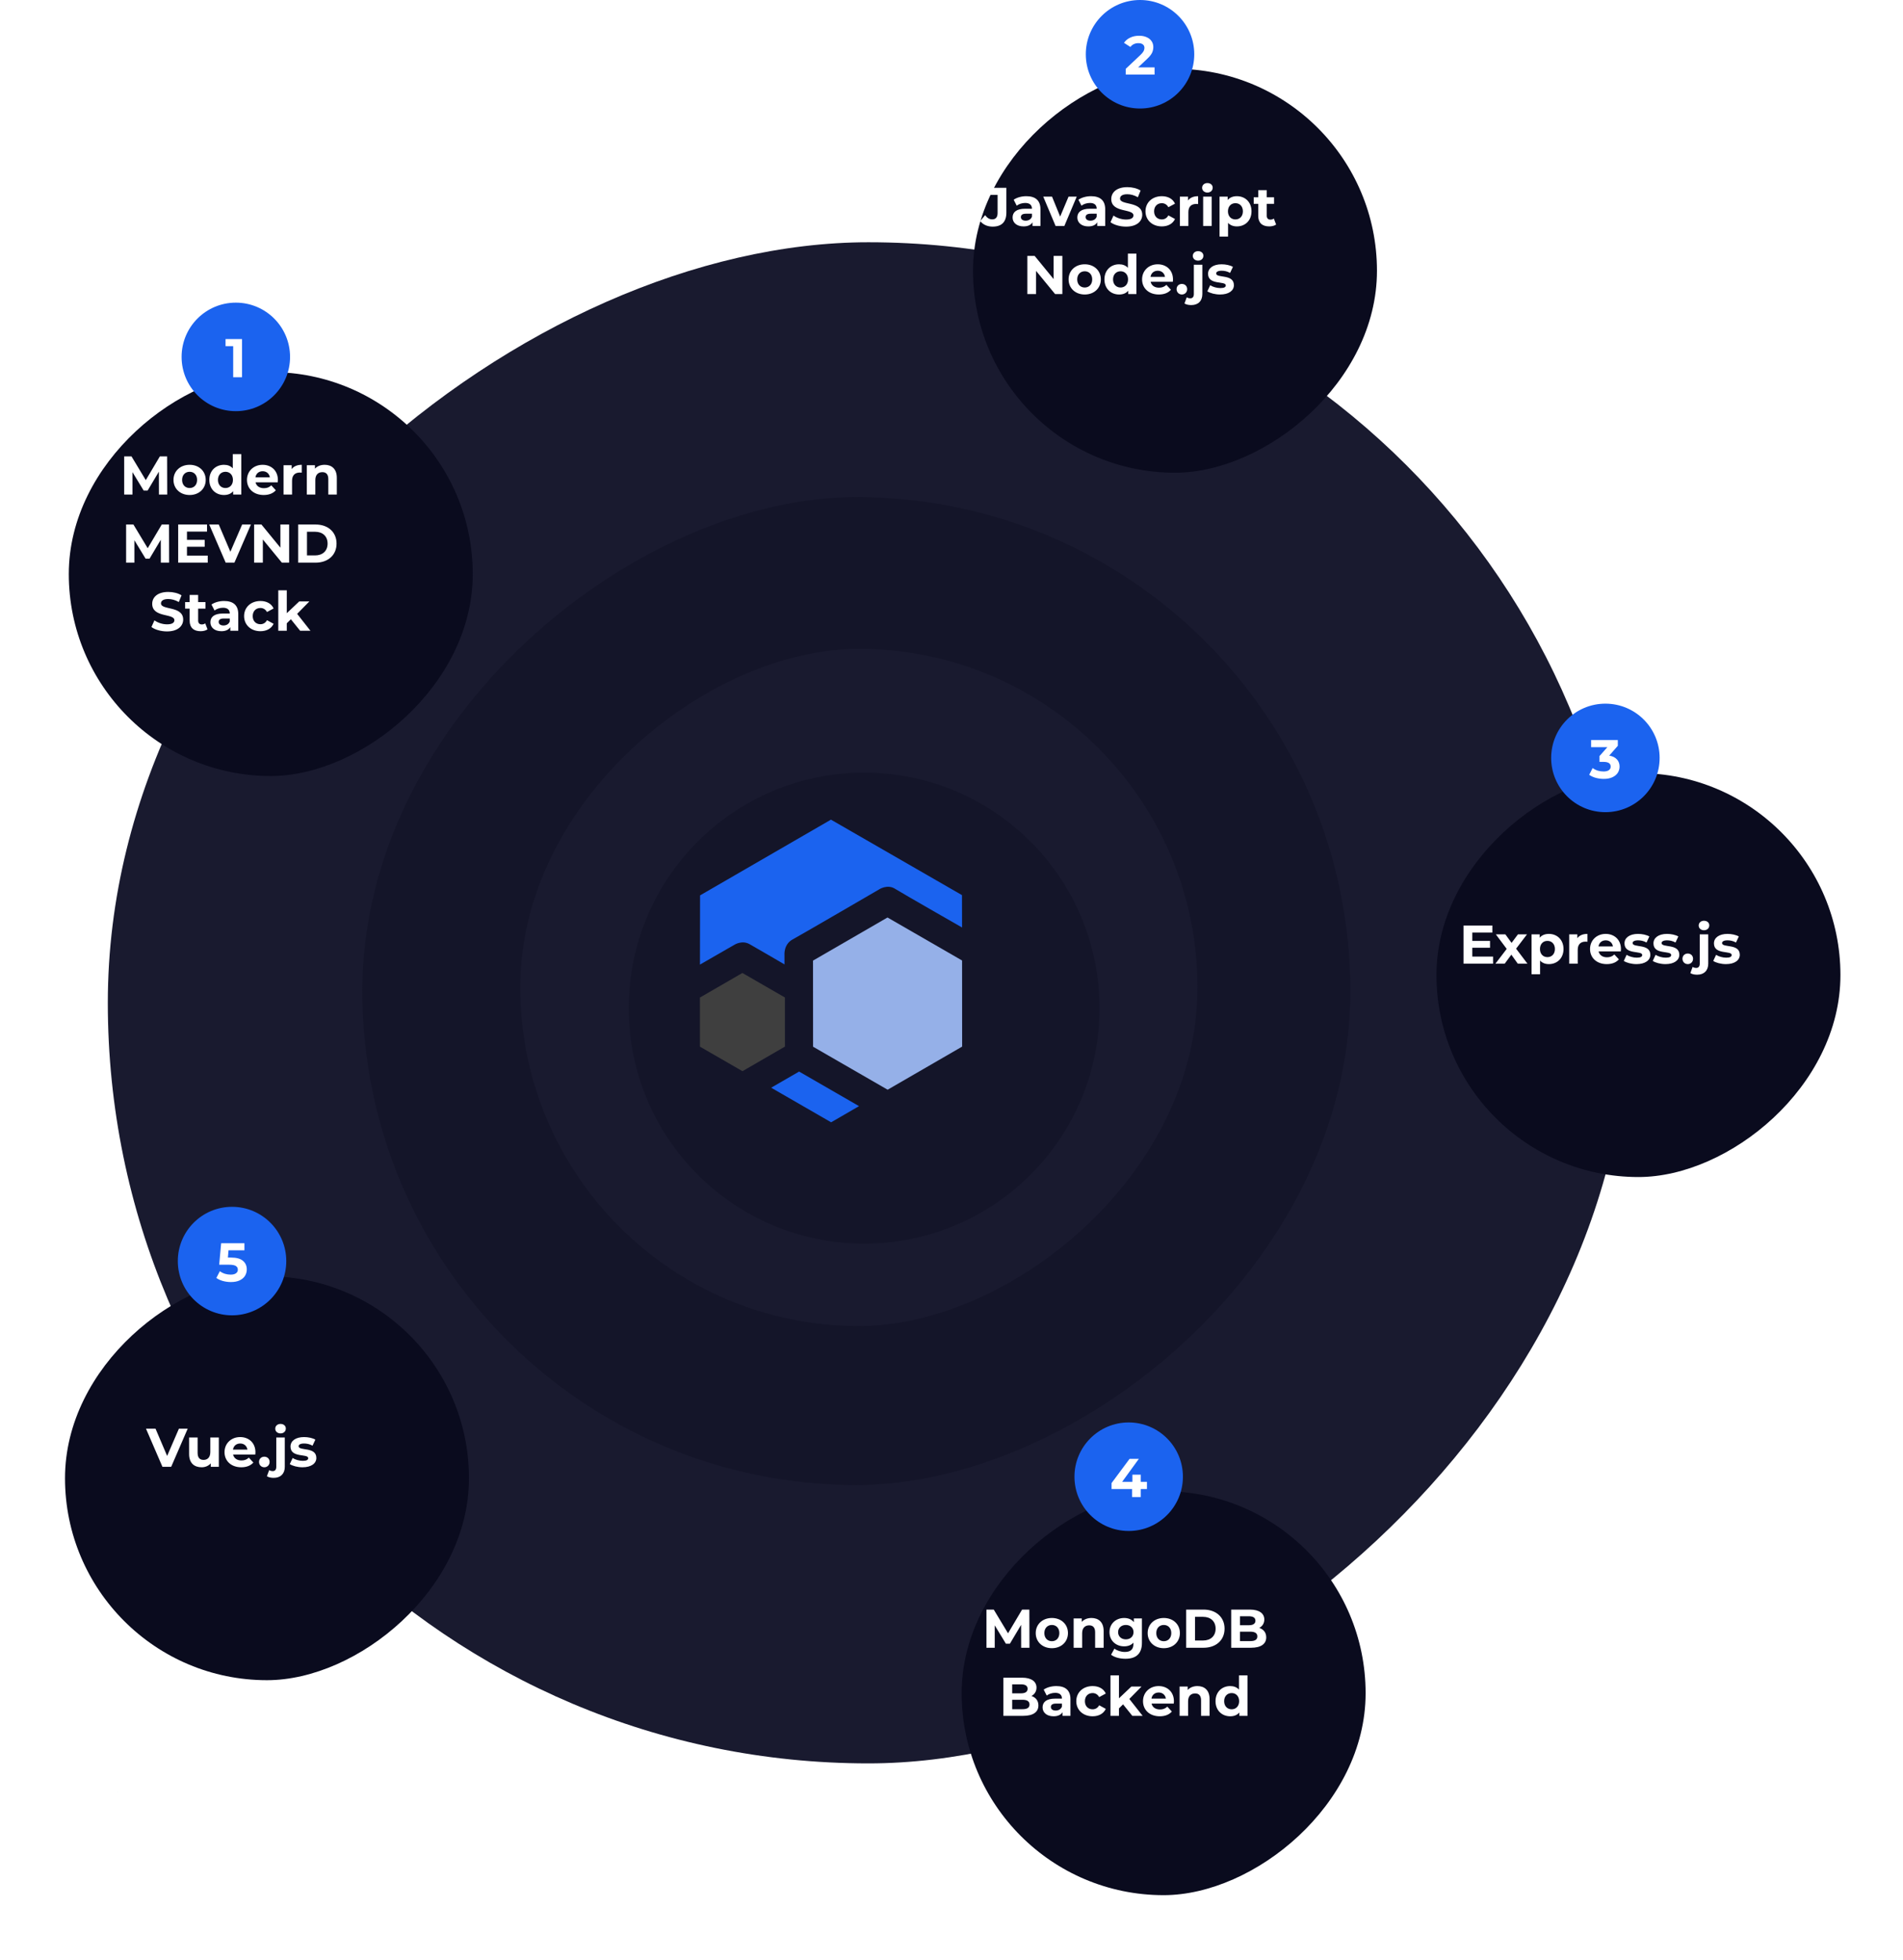 <svg width="503" height="518" viewBox="0 0 503 518" fill="none" xmlns="http://www.w3.org/2000/svg">
<g filter="url(#filter0_d_71_6144)">
<rect x="421.394" y="54.855" width="402.081" height="402.081" rx="201.04" transform="rotate(90 421.394 54.855)" fill="#191A2F"/>
</g>
<g filter="url(#filter1_d_71_6144)">
<rect x="351.399" y="125.881" width="261.139" height="261.139" rx="130.569" transform="rotate(90 351.399 125.881)" fill="#141529"/>
</g>
<g filter="url(#filter2_d_71_6144)">
<rect x="311.001" y="166" width="179" height="179" rx="89.5" transform="rotate(90 311.001 166)" fill="#191A2F"/>
</g>
<g filter="url(#filter3_d_71_6144)">
<ellipse cx="219.219" cy="257.299" rx="62.212" ry="62.248" fill="#141529"/>
</g>
<path d="M207.478 276.649L196.248 283.147L185.009 276.665L184.999 263.685L196.229 257.187L207.468 263.669L207.478 276.649Z" fill="#3F3F3F"/>
<path d="M254.312 276.65L234.619 288.046L214.91 276.68L214.894 253.918L234.586 242.522L254.295 253.889L254.312 276.65Z" fill="#95B0E8"/>
<path d="M203.835 287.516L211.218 283.249L227.058 292.388L219.684 296.659L203.835 287.516Z" fill="#1B63EF"/>
<path d="M185.015 254.972L194.13 249.728C194.13 249.728 196.155 248.421 198.181 249.603C200.367 250.83 207.358 254.928 207.358 254.928L207.353 252.474C207.353 252.474 207.066 249.604 209.553 248.298C212.099 246.902 232.278 235.149 232.278 235.149C232.278 235.149 234.569 233.561 236.712 235.016C239.093 236.482 254.293 245.167 254.293 245.167L254.267 236.607L219.636 216.659L185.041 236.678L185.015 254.972Z" fill="#1B63EF"/>
<g clip-path="url(#clip0_71_6144)">
<path d="M31.137 473.791L31.136 473.805L31.135 473.791L31.135 473.763L31.136 473.749L31.137 473.763L31.137 473.791Z" fill="#3F3F3F"/>
<path d="M31.138 473.791L31.137 473.816L31.135 473.791L31.135 473.741L31.137 473.717L31.138 473.741L31.138 473.791Z" fill="#95B0E8"/>
<path d="M31.137 473.76H31.136V473.807C31.136 473.817 31.136 473.824 31.136 473.826C31.136 473.829 31.136 473.83 31.136 473.83C31.135 473.83 31.135 473.829 31.135 473.826C31.135 473.824 31.135 473.821 31.135 473.818V473.677C31.135 473.674 31.135 473.672 31.135 473.669C31.135 473.667 31.135 473.666 31.136 473.666H31.137C31.137 473.666 31.137 473.667 31.137 473.669C31.137 473.672 31.137 473.674 31.137 473.677C31.137 473.681 31.137 473.683 31.137 473.686C31.137 473.688 31.137 473.689 31.137 473.689H31.136V473.736H31.137C31.137 473.736 31.137 473.737 31.137 473.74C31.137 473.742 31.137 473.745 31.137 473.748C31.137 473.751 31.137 473.754 31.137 473.756C31.137 473.758 31.137 473.76 31.137 473.76Z" fill="#1B63EF"/>
<path d="M31.136 473.83C31.136 473.83 31.135 473.829 31.135 473.826C31.135 473.824 31.135 473.821 31.135 473.818C31.135 473.815 31.135 473.812 31.135 473.81C31.135 473.808 31.136 473.807 31.136 473.807H31.136V473.689H31.136C31.136 473.689 31.135 473.688 31.135 473.686C31.135 473.683 31.135 473.681 31.135 473.677C31.135 473.674 31.135 473.672 31.135 473.669C31.135 473.667 31.136 473.666 31.136 473.666H31.136C31.136 473.666 31.137 473.667 31.137 473.669C31.137 473.672 31.137 473.674 31.137 473.677V473.807H31.137C31.137 473.807 31.137 473.808 31.137 473.81C31.137 473.812 31.137 473.815 31.137 473.818C31.137 473.821 31.137 473.824 31.137 473.826C31.137 473.829 31.137 473.83 31.137 473.83H31.136Z" fill="#1B63EF"/>
<path d="M31.137 473.807V473.724C31.137 473.721 31.137 473.719 31.137 473.716C31.137 473.714 31.137 473.713 31.137 473.713C31.137 473.713 31.137 473.714 31.137 473.716C31.137 473.719 31.137 473.721 31.137 473.724V473.818C31.137 473.821 31.137 473.824 31.137 473.826C31.137 473.829 31.137 473.83 31.137 473.83H31.136C31.136 473.83 31.136 473.826 31.135 473.819C31.135 473.812 31.135 473.804 31.135 473.795V473.724C31.135 473.721 31.135 473.719 31.135 473.716C31.135 473.714 31.135 473.713 31.136 473.713C31.136 473.713 31.136 473.714 31.136 473.716C31.136 473.719 31.136 473.721 31.136 473.724V473.795C31.136 473.798 31.136 473.801 31.136 473.803C31.136 473.805 31.136 473.807 31.136 473.807H31.137Z" fill="#1B63EF"/>
<path d="M31.137 473.787L31.136 473.826C31.136 473.829 31.136 473.83 31.136 473.83C31.136 473.83 31.136 473.829 31.136 473.826C31.136 473.824 31.136 473.821 31.136 473.818C31.136 473.815 31.136 473.812 31.136 473.81L31.137 473.771L31.136 473.733C31.136 473.73 31.136 473.728 31.136 473.724C31.136 473.721 31.136 473.719 31.136 473.716C31.136 473.714 31.136 473.713 31.136 473.713C31.136 473.713 31.136 473.714 31.136 473.716L31.137 473.754L31.137 473.716C31.137 473.714 31.138 473.713 31.138 473.713C31.138 473.713 31.138 473.714 31.138 473.716C31.138 473.719 31.138 473.721 31.138 473.724C31.138 473.728 31.138 473.73 31.138 473.733L31.137 473.771L31.138 473.81C31.138 473.812 31.138 473.815 31.138 473.818C31.138 473.821 31.138 473.824 31.138 473.826C31.138 473.829 31.138 473.83 31.138 473.83C31.138 473.83 31.137 473.829 31.137 473.826L31.137 473.787Z" fill="#1B63EF"/>
<path d="M31.135 473.815L31.136 473.805L31.138 473.825L31.137 473.835L31.135 473.815Z" fill="#1B63EF"/>
<path d="M31.135 473.744L31.136 473.732C31.136 473.732 31.136 473.729 31.136 473.732C31.136 473.735 31.136 473.744 31.136 473.744L31.136 473.738C31.136 473.738 31.136 473.732 31.136 473.729C31.136 473.726 31.137 473.701 31.137 473.701C31.137 473.701 31.137 473.697 31.137 473.7C31.137 473.703 31.138 473.722 31.138 473.722L31.138 473.704L31.137 473.66L31.135 473.704L31.135 473.744Z" fill="#1B63EF"/>
</g>
<g filter="url(#filter4_d_71_6144)">
<rect x="115.773" y="89.171" width="106.774" height="106.774" rx="53.387" transform="rotate(90 115.773 89.171)" fill="#0A0B1E"/>
</g>
<path d="M44.198 130.731H42.008L41.993 124.678L39.024 129.665H37.972L35.018 124.808V130.731H32.827V120.643H34.758L38.534 126.912L42.253 120.643H44.17L44.198 130.731ZM50.123 130.847C47.658 130.847 45.857 129.189 45.857 126.855C45.857 124.52 47.658 122.862 50.123 122.862C52.587 122.862 54.375 124.52 54.375 126.855C54.375 129.189 52.587 130.847 50.123 130.847ZM50.123 129.002C51.247 129.002 52.097 128.195 52.097 126.855C52.097 125.514 51.247 124.707 50.123 124.707C48.999 124.707 48.134 125.514 48.134 126.855C48.134 128.195 48.999 129.002 50.123 129.002ZM61.527 120.037H63.776V130.731H61.628V129.838C61.066 130.515 60.244 130.847 59.207 130.847C57.016 130.847 55.33 129.29 55.33 126.855C55.33 124.419 57.016 122.862 59.207 122.862C60.158 122.862 60.965 123.165 61.527 123.799V120.037ZM59.596 129.002C60.706 129.002 61.57 128.195 61.57 126.855C61.57 125.514 60.706 124.707 59.596 124.707C58.472 124.707 57.607 125.514 57.607 126.855C57.607 128.195 58.472 129.002 59.596 129.002ZM73.452 126.883C73.452 127.056 73.423 127.301 73.408 127.489H67.543C67.759 128.454 68.58 129.045 69.762 129.045C70.584 129.045 71.174 128.8 71.708 128.296L72.904 129.593C72.183 130.414 71.102 130.847 69.704 130.847C67.024 130.847 65.28 129.161 65.28 126.855C65.28 124.534 67.053 122.862 69.416 122.862C71.693 122.862 73.452 124.39 73.452 126.883ZM69.431 124.563C68.407 124.563 67.672 125.183 67.514 126.177H71.333C71.174 125.197 70.439 124.563 69.431 124.563ZM77.096 124.001C77.644 123.251 78.566 122.862 79.762 122.862V124.938C79.575 124.923 79.431 124.909 79.258 124.909C78.018 124.909 77.197 125.586 77.197 127.071V130.731H74.948V122.978H77.096V124.001ZM85.812 122.862C87.642 122.862 89.026 123.929 89.026 126.292V130.731H86.778V126.638C86.778 125.384 86.201 124.808 85.207 124.808C84.126 124.808 83.347 125.471 83.347 126.898V130.731H81.099V122.978H83.246V123.886C83.852 123.223 84.76 122.862 85.812 122.862ZM44.705 148.731H42.514L42.5 142.678L39.531 147.665H38.479L35.525 142.808V148.731H33.334V138.643H35.265L39.041 144.912L42.76 138.643H44.676L44.705 148.731ZM49.419 146.858H54.91V148.731H47.099V138.643H54.723V140.516H49.419V142.707H54.103V144.523H49.419V146.858ZM64.006 138.643H66.327L61.96 148.731H59.654L55.301 138.643H57.823L60.893 145.849L64.006 138.643ZM74.116 138.643H76.422V148.731H74.505L69.475 142.606V148.731H67.169V138.643H69.1L74.116 144.768V138.643ZM78.809 148.731V138.643H83.392C86.692 138.643 88.955 140.632 88.955 143.687C88.955 146.743 86.692 148.731 83.392 148.731H78.809ZM81.143 146.815H83.276C85.28 146.815 86.591 145.618 86.591 143.687C86.591 141.756 85.28 140.56 83.276 140.56H81.143V146.815ZM44.136 166.904C42.536 166.904 40.922 166.429 40.029 165.737L40.822 163.979C41.672 164.598 42.94 165.031 44.151 165.031C45.534 165.031 46.096 164.57 46.096 163.95C46.096 162.062 40.231 163.359 40.231 159.612C40.231 157.897 41.614 156.47 44.482 156.47C45.751 156.47 47.048 156.773 47.984 157.363L47.264 159.136C46.327 158.603 45.361 158.343 44.468 158.343C43.084 158.343 42.551 158.862 42.551 159.496C42.551 161.356 48.417 160.073 48.417 163.777C48.417 165.463 47.019 166.904 44.136 166.904ZM54.249 164.771L54.855 166.357C54.394 166.688 53.716 166.847 53.024 166.847C51.194 166.847 50.127 165.91 50.127 164.065V160.88H48.931V159.151H50.127V157.263H52.376V159.151H54.307V160.88H52.376V164.036C52.376 164.699 52.736 165.06 53.341 165.06C53.673 165.06 54.004 164.959 54.249 164.771ZM59.244 158.862C61.608 158.862 62.977 159.958 62.977 162.307V166.731H60.873V165.766C60.455 166.472 59.648 166.847 58.509 166.847C56.693 166.847 55.612 165.838 55.612 164.498C55.612 163.128 56.578 162.177 58.942 162.177H60.729C60.729 161.212 60.152 160.649 58.942 160.649C58.12 160.649 57.27 160.923 56.708 161.37L55.901 159.799C56.751 159.194 58.005 158.862 59.244 158.862ZM59.071 165.333C59.821 165.333 60.469 164.988 60.729 164.281V163.489H59.187C58.135 163.489 57.803 163.878 57.803 164.397C57.803 164.959 58.279 165.333 59.071 165.333ZM68.844 166.847C66.321 166.847 64.52 165.189 64.52 162.855C64.52 160.52 66.321 158.862 68.844 158.862C70.472 158.862 71.755 159.569 72.317 160.837L70.573 161.774C70.155 161.039 69.535 160.707 68.829 160.707C67.691 160.707 66.797 161.5 66.797 162.855C66.797 164.209 67.691 165.002 68.829 165.002C69.535 165.002 70.155 164.685 70.573 163.935L72.317 164.887C71.755 166.126 70.472 166.847 68.844 166.847ZM79.335 166.731L76.884 163.69L75.803 164.757V166.731H73.555V156.037H75.803V162.091L79.09 158.978H81.77L78.542 162.264L82.058 166.731H79.335Z" fill="white"/>
<ellipse cx="62.333" cy="94.342" rx="14.333" ry="14.342" fill="#1B63EF"/>
<path d="M63.97 89.626V99.714H61.636V91.499H59.618V89.626H63.97Z" fill="white"/>
<g filter="url(#filter5_d_71_6144)">
<rect x="354.774" y="9" width="106.774" height="106.774" rx="53.387" transform="rotate(90 354.774 9)" fill="#0A0B1E"/>
</g>
<path d="M262.372 59.904C261.017 59.904 259.821 59.385 259.086 58.434L260.383 56.877C260.93 57.612 261.536 57.987 262.256 57.987C263.193 57.987 263.683 57.425 263.683 56.315V51.516H260.138V49.642H266.003V56.185C266.003 58.679 264.75 59.904 262.372 59.904ZM271.279 51.862C273.642 51.862 275.011 52.957 275.011 55.306V59.731H272.907V58.765C272.489 59.471 271.682 59.846 270.544 59.846C268.728 59.846 267.647 58.837 267.647 57.497C267.647 56.128 268.612 55.177 270.976 55.177H272.763C272.763 54.211 272.187 53.649 270.976 53.649C270.154 53.649 269.304 53.923 268.742 54.37L267.935 52.799C268.785 52.193 270.039 51.862 271.279 51.862ZM271.106 58.333C271.855 58.333 272.504 57.987 272.763 57.281V56.488H271.221C270.169 56.488 269.837 56.877 269.837 57.396C269.837 57.958 270.313 58.333 271.106 58.333ZM282.44 51.977H284.602L281.33 59.731H279.01L275.753 51.977H278.073L280.22 57.252L282.44 51.977ZM288.393 51.862C290.757 51.862 292.126 52.957 292.126 55.306V59.731H290.022V58.765C289.604 59.471 288.797 59.846 287.658 59.846C285.842 59.846 284.761 58.837 284.761 57.497C284.761 56.128 285.727 55.177 288.091 55.177H289.878C289.878 54.211 289.301 53.649 288.091 53.649C287.269 53.649 286.419 53.923 285.857 54.37L285.05 52.799C285.9 52.193 287.154 51.862 288.393 51.862ZM288.22 58.333C288.97 58.333 289.618 57.987 289.878 57.281V56.488H288.336C287.284 56.488 286.952 56.877 286.952 57.396C286.952 57.958 287.428 58.333 288.22 58.333ZM297.634 59.904C296.035 59.904 294.42 59.428 293.527 58.736L294.319 56.978C295.17 57.598 296.438 58.03 297.649 58.03C299.032 58.03 299.594 57.569 299.594 56.949C299.594 55.061 293.729 56.358 293.729 52.611C293.729 50.896 295.112 49.469 297.98 49.469C299.248 49.469 300.546 49.772 301.482 50.363L300.762 52.136C299.825 51.602 298.859 51.343 297.966 51.343C296.582 51.343 296.049 51.862 296.049 52.496C296.049 54.355 301.915 53.072 301.915 56.776C301.915 58.463 300.517 59.904 297.634 59.904ZM307.099 59.846C304.577 59.846 302.775 58.189 302.775 55.854C302.775 53.519 304.577 51.862 307.099 51.862C308.727 51.862 310.01 52.568 310.572 53.836L308.828 54.773C308.41 54.038 307.791 53.707 307.084 53.707C305.946 53.707 305.052 54.499 305.052 55.854C305.052 57.209 305.946 58.002 307.084 58.002C307.791 58.002 308.41 57.684 308.828 56.935L310.572 57.886C310.01 59.126 308.727 59.846 307.099 59.846ZM314.014 53C314.562 52.251 315.484 51.862 316.68 51.862V53.937C316.493 53.923 316.349 53.908 316.176 53.908C314.937 53.908 314.115 54.586 314.115 56.07V59.731H311.867V51.977H314.014V53ZM319.141 50.896C318.305 50.896 317.743 50.349 317.743 49.642C317.743 48.936 318.305 48.389 319.141 48.389C319.977 48.389 320.539 48.907 320.539 49.599C320.539 50.349 319.977 50.896 319.141 50.896ZM318.017 59.731V51.977H320.266V59.731H318.017ZM326.935 51.862C329.112 51.862 330.798 53.418 330.798 55.854C330.798 58.29 329.112 59.846 326.935 59.846C325.97 59.846 325.177 59.544 324.601 58.91V62.527H322.352V51.977H324.5V52.871C325.062 52.193 325.898 51.862 326.935 51.862ZM326.546 58.002C327.67 58.002 328.521 57.194 328.521 55.854C328.521 54.514 327.67 53.707 326.546 53.707C325.422 53.707 324.572 54.514 324.572 55.854C324.572 57.194 325.422 58.002 326.546 58.002ZM336.699 57.771L337.304 59.356C336.843 59.688 336.165 59.846 335.474 59.846C333.643 59.846 332.577 58.91 332.577 57.065V53.88H331.381V52.15H332.577V50.262H334.825V52.15H336.756V53.88H334.825V57.036C334.825 57.699 335.185 58.059 335.791 58.059C336.122 58.059 336.454 57.958 336.699 57.771ZM278.494 67.642H280.8V77.731H278.883L273.853 71.606V77.731H271.547V67.642H273.478L278.494 73.768V67.642ZM286.717 77.846C284.253 77.846 282.451 76.189 282.451 73.854C282.451 71.519 284.253 69.862 286.717 69.862C289.182 69.862 290.969 71.519 290.969 73.854C290.969 76.189 289.182 77.846 286.717 77.846ZM286.717 76.001C287.842 76.001 288.692 75.194 288.692 73.854C288.692 72.514 287.842 71.707 286.717 71.707C285.593 71.707 284.729 72.514 284.729 73.854C284.729 75.194 285.593 76.001 286.717 76.001ZM298.122 67.037H300.37V77.731H298.222V76.837C297.66 77.515 296.839 77.846 295.801 77.846C293.611 77.846 291.924 76.29 291.924 73.854C291.924 71.418 293.611 69.862 295.801 69.862C296.752 69.862 297.56 70.165 298.122 70.799V67.037ZM296.19 76.001C297.3 76.001 298.165 75.194 298.165 73.854C298.165 72.514 297.3 71.707 296.19 71.707C295.066 71.707 294.201 72.514 294.201 73.854C294.201 75.194 295.066 76.001 296.19 76.001ZM310.046 73.883C310.046 74.056 310.017 74.301 310.003 74.488H304.137C304.353 75.454 305.175 76.045 306.357 76.045C307.178 76.045 307.769 75.8 308.302 75.295L309.498 76.592C308.778 77.414 307.697 77.846 306.299 77.846C303.618 77.846 301.874 76.16 301.874 73.854C301.874 71.534 303.647 69.862 306.011 69.862C308.288 69.862 310.046 71.389 310.046 73.883ZM306.025 71.562C305.002 71.562 304.267 72.182 304.108 73.177H307.927C307.769 72.197 307.034 71.562 306.025 71.562ZM312.393 77.846C311.615 77.846 310.995 77.255 310.995 76.434C310.995 75.598 311.615 75.05 312.393 75.05C313.172 75.05 313.791 75.598 313.791 76.434C313.791 77.255 313.172 77.846 312.393 77.846ZM316.681 68.896C315.845 68.896 315.283 68.349 315.283 67.642C315.283 66.936 315.845 66.388 316.681 66.388C317.517 66.388 318.079 66.907 318.079 67.599C318.079 68.349 317.517 68.896 316.681 68.896ZM314.879 80.642C314.187 80.642 313.51 80.513 313.078 80.21L313.683 78.581C313.928 78.754 314.259 78.855 314.634 78.855C315.196 78.855 315.557 78.495 315.557 77.731V69.977H317.805V77.716C317.805 79.504 316.753 80.642 314.879 80.642ZM322.484 77.846C321.172 77.846 319.846 77.486 319.126 77.01L319.875 75.396C320.567 75.843 321.619 76.146 322.57 76.146C323.608 76.146 323.997 75.872 323.997 75.439C323.997 74.171 319.313 75.468 319.313 72.37C319.313 70.9 320.639 69.862 322.902 69.862C323.968 69.862 325.15 70.107 325.885 70.539L325.136 72.139C324.372 71.707 323.608 71.562 322.902 71.562C321.893 71.562 321.46 71.88 321.46 72.283C321.46 73.609 326.144 72.326 326.144 75.382C326.144 76.823 324.804 77.846 322.484 77.846Z" fill="white"/>
<ellipse cx="301.333" cy="14.342" rx="14.333" ry="14.342" fill="#1B63EF"/>
<path d="M305.176 17.808V19.711H297.552V18.198L301.444 14.523C301.857 14.129 302.135 13.792 302.279 13.514C302.424 13.225 302.496 12.942 302.496 12.663C302.496 12.26 302.356 11.952 302.078 11.741C301.809 11.52 301.41 11.409 300.882 11.409C300.44 11.409 300.041 11.496 299.685 11.669C299.33 11.832 299.032 12.082 298.792 12.418L297.091 11.323C297.485 10.737 298.028 10.28 298.72 9.954C299.411 9.617 300.204 9.449 301.098 9.449C301.847 9.449 302.5 9.574 303.058 9.824C303.625 10.064 304.062 10.41 304.369 10.862C304.686 11.304 304.845 11.827 304.845 12.433C304.845 12.98 304.73 13.494 304.499 13.975C304.268 14.455 303.822 15.003 303.159 15.618L300.838 17.808H305.176Z" fill="white"/>
<g filter="url(#filter6_d_71_6144)">
<rect x="351.774" y="384.994" width="106.774" height="106.774" rx="53.387" transform="rotate(90 351.774 384.994)" fill="#0A0B1E"/>
</g>
<path d="M272.107 435.554H269.916L269.902 429.501L266.933 434.487H265.881L262.926 429.63V435.554H260.736V425.465H262.667L266.443 431.734L270.161 425.465H272.078L272.107 435.554ZM278.031 435.669C275.567 435.669 273.765 434.012 273.765 431.677C273.765 429.342 275.567 427.685 278.031 427.685C280.496 427.685 282.283 429.342 282.283 431.677C282.283 434.012 280.496 435.669 278.031 435.669ZM278.031 433.824C279.156 433.824 280.006 433.017 280.006 431.677C280.006 430.336 279.156 429.529 278.031 429.529C276.907 429.529 276.043 430.336 276.043 431.677C276.043 433.017 276.907 433.824 278.031 433.824ZM288.499 427.685C290.329 427.685 291.713 428.751 291.713 431.115V435.554H289.464V431.461C289.464 430.207 288.888 429.63 287.893 429.63C286.812 429.63 286.034 430.293 286.034 431.72V435.554H283.786V427.8H285.933V428.708C286.539 428.045 287.447 427.685 288.499 427.685ZM299.701 427.8H301.834V434.257C301.834 437.139 300.277 438.465 297.481 438.465C296.011 438.465 294.585 438.105 293.677 437.398L294.57 435.784C295.233 436.318 296.314 436.663 297.309 436.663C298.894 436.663 299.586 435.943 299.586 434.545V434.213C298.995 434.862 298.144 435.179 297.136 435.179C294.988 435.179 293.259 433.695 293.259 431.432C293.259 429.169 294.988 427.685 297.136 427.685C298.216 427.685 299.11 428.045 299.701 428.794V427.8ZM297.582 433.334C298.764 433.334 299.614 432.57 299.614 431.432C299.614 430.293 298.764 429.529 297.582 429.529C296.401 429.529 295.536 430.293 295.536 431.432C295.536 432.57 296.401 433.334 297.582 433.334ZM307.616 435.669C305.152 435.669 303.35 434.012 303.35 431.677C303.35 429.342 305.152 427.685 307.616 427.685C310.081 427.685 311.868 429.342 311.868 431.677C311.868 434.012 310.081 435.669 307.616 435.669ZM307.616 433.824C308.74 433.824 309.591 433.017 309.591 431.677C309.591 430.336 308.74 429.529 307.616 429.529C306.492 429.529 305.627 430.336 305.627 431.677C305.627 433.017 306.492 433.824 307.616 433.824ZM313.529 435.554V425.465H318.112C321.413 425.465 323.675 427.454 323.675 430.509C323.675 433.565 321.413 435.554 318.112 435.554H313.529ZM315.864 433.637H317.997C320 433.637 321.312 432.441 321.312 430.509C321.312 428.578 320 427.382 317.997 427.382H315.864V433.637ZM332.844 430.308C333.968 430.668 334.689 431.533 334.689 432.801C334.689 434.545 333.305 435.554 330.653 435.554H325.436V425.465H330.365C332.887 425.465 334.184 426.517 334.184 428.088C334.184 429.097 333.666 429.875 332.844 430.308ZM330.077 427.223H327.757V429.601H330.077C331.216 429.601 331.835 429.198 331.835 428.405C331.835 427.613 331.216 427.223 330.077 427.223ZM330.48 433.795C331.691 433.795 332.34 433.421 332.34 432.556C332.34 431.706 331.691 431.302 330.48 431.302H327.757V433.795H330.48ZM272.626 448.308C273.75 448.668 274.471 449.533 274.471 450.801C274.471 452.545 273.087 453.554 270.436 453.554H265.218V443.465H270.147C272.669 443.465 273.967 444.517 273.967 446.088C273.967 447.097 273.448 447.875 272.626 448.308ZM269.859 445.223H267.539V447.601H269.859C270.998 447.601 271.617 447.198 271.617 446.405C271.617 445.613 270.998 445.223 269.859 445.223ZM270.263 451.795C271.473 451.795 272.122 451.421 272.122 450.556C272.122 449.706 271.473 449.302 270.263 449.302H267.539V451.795H270.263ZM279.208 445.685C281.571 445.685 282.94 446.78 282.94 449.129V453.554H280.836V452.588C280.418 453.294 279.611 453.669 278.473 453.669C276.657 453.669 275.576 452.66 275.576 451.32C275.576 449.951 276.541 448.999 278.905 448.999H280.692C280.692 448.034 280.116 447.472 278.905 447.472C278.083 447.472 277.233 447.746 276.671 448.192L275.864 446.621C276.714 446.016 277.968 445.685 279.208 445.685ZM279.035 452.156C279.784 452.156 280.433 451.81 280.692 451.104V450.311H279.15C278.098 450.311 277.766 450.7 277.766 451.219C277.766 451.781 278.242 452.156 279.035 452.156ZM288.807 453.669C286.285 453.669 284.483 452.012 284.483 449.677C284.483 447.342 286.285 445.685 288.807 445.685C290.435 445.685 291.718 446.391 292.28 447.659L290.536 448.596C290.118 447.861 289.499 447.529 288.792 447.529C287.654 447.529 286.76 448.322 286.76 449.677C286.76 451.032 287.654 451.824 288.792 451.824C289.499 451.824 290.118 451.507 290.536 450.758L292.28 451.709C291.718 452.948 290.435 453.669 288.807 453.669ZM299.298 453.554L296.848 450.513L295.767 451.579V453.554H293.518V442.86H295.767V448.913L299.053 445.8H301.733L298.505 449.086L302.022 453.554H299.298ZM310.29 449.706C310.29 449.879 310.262 450.124 310.247 450.311H304.381C304.597 451.277 305.419 451.867 306.601 451.867C307.422 451.867 308.013 451.622 308.546 451.118L309.743 452.415C309.022 453.237 307.941 453.669 306.543 453.669C303.862 453.669 302.119 451.983 302.119 449.677C302.119 447.356 303.891 445.685 306.255 445.685C308.532 445.685 310.29 447.212 310.29 449.706ZM306.269 447.385C305.246 447.385 304.511 448.005 304.352 448.999H308.172C308.013 448.019 307.278 447.385 306.269 447.385ZM316.5 445.685C318.33 445.685 319.714 446.751 319.714 449.115V453.554H317.466V449.461C317.466 448.207 316.889 447.63 315.895 447.63C314.814 447.63 314.036 448.293 314.036 449.72V453.554H311.787V445.8H313.935V446.708C314.54 446.045 315.448 445.685 316.5 445.685ZM327.486 442.86H329.734V453.554H327.587V452.66C327.025 453.338 326.203 453.669 325.166 453.669C322.975 453.669 321.289 452.112 321.289 449.677C321.289 447.241 322.975 445.685 325.166 445.685C326.117 445.685 326.924 445.987 327.486 446.621V442.86ZM325.555 451.824C326.665 451.824 327.529 451.017 327.529 449.677C327.529 448.336 326.665 447.529 325.555 447.529C324.431 447.529 323.566 448.336 323.566 449.677C323.566 451.017 324.431 451.824 325.555 451.824Z" fill="white"/>
<ellipse cx="298.334" cy="390.342" rx="14.333" ry="14.342" fill="#1B63EF"/>
<path d="M303.16 393.596H301.517V395.715H299.24V393.596H293.807V392.025L298.563 385.626H301.013L296.603 391.694H299.312V389.806H301.517V391.694H303.16V393.596Z" fill="white"/>
<g filter="url(#filter7_d_71_6144)">
<rect x="114.774" y="328.17" width="106.774" height="106.774" rx="53.387" transform="rotate(90 114.774 328.17)" fill="#0A0B1E"/>
</g>
<path d="M47.291 377.643H49.612L45.245 387.731H42.939L38.586 377.643H41.108L44.178 384.849L47.291 377.643ZM55.591 379.978H57.84V387.731H55.706V386.809C55.116 387.486 54.251 387.847 53.3 387.847C51.354 387.847 49.985 386.751 49.985 384.359V379.978H52.233V384.027C52.233 385.325 52.81 385.901 53.804 385.901C54.842 385.901 55.591 385.238 55.591 383.811V379.978ZM67.518 383.883C67.518 384.056 67.489 384.301 67.475 384.489H61.609C61.825 385.454 62.646 386.045 63.828 386.045C64.65 386.045 65.241 385.8 65.774 385.296L66.97 386.593C66.249 387.414 65.168 387.847 63.77 387.847C61.09 387.847 59.346 386.161 59.346 383.855C59.346 381.534 61.119 379.862 63.482 379.862C65.759 379.862 67.518 381.39 67.518 383.883ZM63.497 381.563C62.473 381.563 61.738 382.183 61.58 383.177H65.399C65.241 382.197 64.505 381.563 63.497 381.563ZM69.865 387.847C69.087 387.847 68.467 387.256 68.467 386.434C68.467 385.598 69.087 385.051 69.865 385.051C70.643 385.051 71.263 385.598 71.263 386.434C71.263 387.256 70.643 387.847 69.865 387.847ZM74.152 378.897C73.316 378.897 72.754 378.349 72.754 377.643C72.754 376.937 73.316 376.389 74.152 376.389C74.988 376.389 75.55 376.908 75.55 377.6C75.55 378.349 74.988 378.897 74.152 378.897ZM72.351 390.643C71.659 390.643 70.982 390.513 70.549 390.21L71.155 388.582C71.4 388.755 71.731 388.856 72.106 388.856C72.668 388.856 73.028 388.495 73.028 387.731V379.978H75.276V387.717C75.276 389.504 74.224 390.643 72.351 390.643ZM79.955 387.847C78.644 387.847 77.318 387.486 76.597 387.011L77.347 385.397C78.038 385.843 79.091 386.146 80.042 386.146C81.079 386.146 81.469 385.872 81.469 385.44C81.469 384.172 76.785 385.469 76.785 382.37C76.785 380.9 78.111 379.862 80.373 379.862C81.44 379.862 82.622 380.107 83.357 380.54L82.607 382.139C81.843 381.707 81.079 381.563 80.373 381.563C79.364 381.563 78.932 381.88 78.932 382.284C78.932 383.61 83.616 382.327 83.616 385.382C83.616 386.823 82.276 387.847 79.955 387.847Z" fill="white"/>
<ellipse cx="61.334" cy="333.342" rx="14.333" ry="14.342" fill="#1B63EF"/>
<path d="M61.063 332.415C62.485 332.415 63.532 332.699 64.205 333.266C64.887 333.832 65.228 334.591 65.228 335.543C65.228 336.158 65.074 336.72 64.767 337.229C64.46 337.729 63.989 338.132 63.355 338.44C62.73 338.737 61.957 338.886 61.034 338.886C60.323 338.886 59.622 338.795 58.93 338.612C58.248 338.42 57.666 338.151 57.186 337.805L58.108 336.018C58.493 336.307 58.935 336.532 59.434 336.696C59.934 336.849 60.448 336.926 60.977 336.926C61.563 336.926 62.024 336.811 62.36 336.58C62.696 336.35 62.864 336.028 62.864 335.615C62.864 335.182 62.687 334.856 62.331 334.635C61.985 334.414 61.38 334.303 60.515 334.303H57.935L58.454 328.625H64.608V330.498H60.4L60.242 332.415H61.063Z" fill="white"/>
<g filter="url(#filter8_d_71_6144)">
<rect x="477.278" y="195.171" width="106.774" height="106.774" rx="53.387" transform="rotate(90 477.278 195.171)" fill="#0A0B1E"/>
</g>
<path d="M389.16 252.856H394.651V254.729H386.84V244.641H394.464V246.514H389.16V248.705H393.844V250.521H389.16V252.856ZM403.732 254.729H401.181L399.48 252.351L397.722 254.729H395.272L398.255 250.824L395.373 246.976H397.895L399.538 249.238L401.224 246.976H403.617L400.734 250.766L403.732 254.729ZM409.407 246.86C411.583 246.86 413.269 248.417 413.269 250.853C413.269 253.288 411.583 254.845 409.407 254.845C408.441 254.845 407.648 254.542 407.072 253.908V257.525H404.823V246.976H406.971V247.869C407.533 247.192 408.369 246.86 409.407 246.86ZM409.017 253C410.142 253 410.992 252.193 410.992 250.853C410.992 249.512 410.142 248.705 409.017 248.705C407.893 248.705 407.043 249.512 407.043 250.853C407.043 252.193 407.893 253 409.017 253ZM416.922 247.999C417.469 247.249 418.392 246.86 419.588 246.86V248.936C419.401 248.921 419.256 248.907 419.083 248.907C417.844 248.907 417.022 249.584 417.022 251.069V254.729H414.774V246.976H416.922V247.999ZM428.45 250.881C428.45 251.054 428.421 251.299 428.406 251.487H422.541C422.757 252.452 423.578 253.043 424.76 253.043C425.582 253.043 426.173 252.798 426.706 252.294L427.902 253.591C427.181 254.412 426.1 254.845 424.702 254.845C422.022 254.845 420.278 253.159 420.278 250.853C420.278 248.532 422.051 246.86 424.414 246.86C426.691 246.86 428.45 248.388 428.45 250.881ZM424.429 248.561C423.405 248.561 422.67 249.181 422.512 250.175H426.331C426.173 249.195 425.437 248.561 424.429 248.561ZM432.555 254.845C431.244 254.845 429.918 254.484 429.197 254.009L429.947 252.395C430.638 252.841 431.69 253.144 432.642 253.144C433.679 253.144 434.068 252.87 434.068 252.438C434.068 251.17 429.384 252.467 429.384 249.368C429.384 247.898 430.71 246.86 432.973 246.86C434.04 246.86 435.221 247.105 435.956 247.538L435.207 249.138C434.443 248.705 433.679 248.561 432.973 248.561C431.964 248.561 431.532 248.878 431.532 249.282C431.532 250.608 436.216 249.325 436.216 252.38C436.216 253.822 434.876 254.845 432.555 254.845ZM440.212 254.845C438.9 254.845 437.574 254.484 436.854 254.009L437.603 252.395C438.295 252.841 439.347 253.144 440.298 253.144C441.336 253.144 441.725 252.87 441.725 252.438C441.725 251.17 437.041 252.467 437.041 249.368C437.041 247.898 438.367 246.86 440.63 246.86C441.696 246.86 442.878 247.105 443.613 247.538L442.864 249.138C442.1 248.705 441.336 248.561 440.63 248.561C439.621 248.561 439.188 248.878 439.188 249.282C439.188 250.608 443.872 249.325 443.872 252.38C443.872 253.822 442.532 254.845 440.212 254.845ZM446.11 254.845C445.332 254.845 444.712 254.254 444.712 253.432C444.712 252.596 445.332 252.049 446.11 252.049C446.888 252.049 447.508 252.596 447.508 253.432C447.508 254.254 446.888 254.845 446.11 254.845ZM450.397 245.895C449.561 245.895 448.999 245.347 448.999 244.641C448.999 243.935 449.561 243.387 450.397 243.387C451.233 243.387 451.795 243.906 451.795 244.598C451.795 245.347 451.233 245.895 450.397 245.895ZM448.596 257.641C447.904 257.641 447.227 257.511 446.794 257.208L447.4 255.58C447.645 255.753 447.976 255.854 448.351 255.854C448.913 255.854 449.273 255.493 449.273 254.729V246.976H451.522V254.715C451.522 256.502 450.469 257.641 448.596 257.641ZM456.2 254.845C454.889 254.845 453.563 254.484 452.842 254.009L453.592 252.395C454.284 252.841 455.336 253.144 456.287 253.144C457.325 253.144 457.714 252.87 457.714 252.438C457.714 251.17 453.03 252.467 453.03 249.368C453.03 247.898 454.356 246.86 456.618 246.86C457.685 246.86 458.867 247.105 459.602 247.538L458.852 249.138C458.088 248.705 457.325 248.561 456.618 248.561C455.609 248.561 455.177 248.878 455.177 249.282C455.177 250.608 459.861 249.325 459.861 252.38C459.861 253.822 458.521 254.845 456.2 254.845Z" fill="white"/>
<ellipse cx="424.338" cy="200.342" rx="14.333" ry="14.342" fill="#1B63EF"/>
<path d="M425.346 199.733C426.23 199.877 426.908 200.208 427.378 200.727C427.849 201.236 428.085 201.87 428.085 202.629C428.085 203.215 427.931 203.758 427.623 204.258C427.316 204.748 426.845 205.142 426.211 205.44C425.586 205.738 424.818 205.887 423.905 205.887C423.194 205.887 422.493 205.795 421.801 205.613C421.119 205.421 420.537 205.152 420.057 204.806L420.965 203.019C421.349 203.307 421.791 203.533 422.291 203.696C422.8 203.85 423.319 203.926 423.847 203.926C424.433 203.926 424.895 203.816 425.231 203.595C425.567 203.364 425.735 203.043 425.735 202.629C425.735 201.803 425.106 201.39 423.847 201.39H422.781V199.848L424.856 197.499H420.561V195.625H427.623V197.138L425.346 199.733Z" fill="white"/>
<defs>
<filter id="filter0_d_71_6144" x="11.966" y="47.508" width="435.145" height="435.145" filterUnits="userSpaceOnUse" color-interpolation-filters="sRGB">
<feFlood flood-opacity="0" result="BackgroundImageFix"/>
<feColorMatrix in="SourceAlpha" type="matrix" values="0 0 0 0 0 0 0 0 0 0 0 0 0 0 0 0 0 0 127 0" result="hardAlpha"/>
<feMorphology radius="1.225" operator="dilate" in="SourceAlpha" result="effect1_dropShadow_71_6144"/>
<feOffset dx="9.184" dy="9.184"/>
<feGaussianBlur stdDeviation="7.654"/>
<feComposite in2="hardAlpha" operator="out"/>
<feColorMatrix type="matrix" values="0 0 0 0 0.169 0 0 0 0 0.38 0 0 0 0 0.82 0 0 0 0.1 0"/>
<feBlend mode="normal" in2="BackgroundImageFix" result="effect1_dropShadow_71_6144"/>
<feBlend mode="normal" in="SourceGraphic" in2="effect1_dropShadow_71_6144" result="shape"/>
</filter>
<filter id="filter1_d_71_6144" x="85.848" y="121.469" width="280.995" height="280.995" filterUnits="userSpaceOnUse" color-interpolation-filters="sRGB">
<feFlood flood-opacity="0" result="BackgroundImageFix"/>
<feColorMatrix in="SourceAlpha" type="matrix" values="0 0 0 0 0 0 0 0 0 0 0 0 0 0 0 0 0 0 127 0" result="hardAlpha"/>
<feMorphology radius="0.735" operator="dilate" in="SourceAlpha" result="effect1_dropShadow_71_6144"/>
<feOffset dx="5.516" dy="5.516"/>
<feGaussianBlur stdDeviation="4.596"/>
<feComposite in2="hardAlpha" operator="out"/>
<feColorMatrix type="matrix" values="0 0 0 0 0.169 0 0 0 0 0.38 0 0 0 0 0.82 0 0 0 0.1 0"/>
<feBlend mode="normal" in2="BackgroundImageFix" result="effect1_dropShadow_71_6144"/>
<feBlend mode="normal" in="SourceGraphic" in2="effect1_dropShadow_71_6144" result="shape"/>
</filter>
<filter id="filter2_d_71_6144" x="127.588" y="161.587" width="198.857" height="198.857" filterUnits="userSpaceOnUse" color-interpolation-filters="sRGB">
<feFlood flood-opacity="0" result="BackgroundImageFix"/>
<feColorMatrix in="SourceAlpha" type="matrix" values="0 0 0 0 0 0 0 0 0 0 0 0 0 0 0 0 0 0 127 0" result="hardAlpha"/>
<feMorphology radius="0.735" operator="dilate" in="SourceAlpha" result="effect1_dropShadow_71_6144"/>
<feOffset dx="5.516" dy="5.516"/>
<feGaussianBlur stdDeviation="4.596"/>
<feComposite in2="hardAlpha" operator="out"/>
<feColorMatrix type="matrix" values="0 0 0 0 0.169 0 0 0 0 0.38 0 0 0 0 0.82 0 0 0 0.1 0"/>
<feBlend mode="normal" in2="BackgroundImageFix" result="effect1_dropShadow_71_6144"/>
<feBlend mode="normal" in="SourceGraphic" in2="effect1_dropShadow_71_6144" result="shape"/>
</filter>
<filter id="filter3_d_71_6144" x="149.659" y="187.703" width="157.488" height="157.561" filterUnits="userSpaceOnUse" color-interpolation-filters="sRGB">
<feFlood flood-opacity="0" result="BackgroundImageFix"/>
<feColorMatrix in="SourceAlpha" type="matrix" values="0 0 0 0 0 0 0 0 0 0 0 0 0 0 0 0 0 0 127 0" result="hardAlpha"/>
<feMorphology radius="1.225" operator="dilate" in="SourceAlpha" result="effect1_dropShadow_71_6144"/>
<feOffset dx="9.184" dy="9.184"/>
<feGaussianBlur stdDeviation="7.654"/>
<feComposite in2="hardAlpha" operator="out"/>
<feColorMatrix type="matrix" values="0 0 0 0 0.169 0 0 0 0 0.38 0 0 0 0 0.82 0 0 0 0.1 0"/>
<feBlend mode="normal" in2="BackgroundImageFix" result="effect1_dropShadow_71_6144"/>
<feBlend mode="normal" in="SourceGraphic" in2="effect1_dropShadow_71_6144" result="shape"/>
</filter>
<filter id="filter4_d_71_6144" x="1.652" y="81.824" width="139.838" height="139.838" filterUnits="userSpaceOnUse" color-interpolation-filters="sRGB">
<feFlood flood-opacity="0" result="BackgroundImageFix"/>
<feColorMatrix in="SourceAlpha" type="matrix" values="0 0 0 0 0 0 0 0 0 0 0 0 0 0 0 0 0 0 127 0" result="hardAlpha"/>
<feMorphology radius="1.225" operator="dilate" in="SourceAlpha" result="effect1_dropShadow_71_6144"/>
<feOffset dx="9.184" dy="9.184"/>
<feGaussianBlur stdDeviation="7.654"/>
<feComposite in2="hardAlpha" operator="out"/>
<feColorMatrix type="matrix" values="0 0 0 0 0.169 0 0 0 0 0.38 0 0 0 0 0.82 0 0 0 0.1 0"/>
<feBlend mode="normal" in2="BackgroundImageFix" result="effect1_dropShadow_71_6144"/>
<feBlend mode="normal" in="SourceGraphic" in2="effect1_dropShadow_71_6144" result="shape"/>
</filter>
<filter id="filter5_d_71_6144" x="240.652" y="1.652" width="139.838" height="139.838" filterUnits="userSpaceOnUse" color-interpolation-filters="sRGB">
<feFlood flood-opacity="0" result="BackgroundImageFix"/>
<feColorMatrix in="SourceAlpha" type="matrix" values="0 0 0 0 0 0 0 0 0 0 0 0 0 0 0 0 0 0 127 0" result="hardAlpha"/>
<feMorphology radius="1.225" operator="dilate" in="SourceAlpha" result="effect1_dropShadow_71_6144"/>
<feOffset dx="9.184" dy="9.184"/>
<feGaussianBlur stdDeviation="7.654"/>
<feComposite in2="hardAlpha" operator="out"/>
<feColorMatrix type="matrix" values="0 0 0 0 0.169 0 0 0 0 0.38 0 0 0 0 0.82 0 0 0 0.1 0"/>
<feBlend mode="normal" in2="BackgroundImageFix" result="effect1_dropShadow_71_6144"/>
<feBlend mode="normal" in="SourceGraphic" in2="effect1_dropShadow_71_6144" result="shape"/>
</filter>
<filter id="filter6_d_71_6144" x="237.653" y="377.646" width="139.838" height="139.838" filterUnits="userSpaceOnUse" color-interpolation-filters="sRGB">
<feFlood flood-opacity="0" result="BackgroundImageFix"/>
<feColorMatrix in="SourceAlpha" type="matrix" values="0 0 0 0 0 0 0 0 0 0 0 0 0 0 0 0 0 0 127 0" result="hardAlpha"/>
<feMorphology radius="1.225" operator="dilate" in="SourceAlpha" result="effect1_dropShadow_71_6144"/>
<feOffset dx="9.184" dy="9.184"/>
<feGaussianBlur stdDeviation="7.654"/>
<feComposite in2="hardAlpha" operator="out"/>
<feColorMatrix type="matrix" values="0 0 0 0 0.169 0 0 0 0 0.38 0 0 0 0 0.82 0 0 0 0.1 0"/>
<feBlend mode="normal" in2="BackgroundImageFix" result="effect1_dropShadow_71_6144"/>
<feBlend mode="normal" in="SourceGraphic" in2="effect1_dropShadow_71_6144" result="shape"/>
</filter>
<filter id="filter7_d_71_6144" x="0.652" y="320.823" width="139.838" height="139.838" filterUnits="userSpaceOnUse" color-interpolation-filters="sRGB">
<feFlood flood-opacity="0" result="BackgroundImageFix"/>
<feColorMatrix in="SourceAlpha" type="matrix" values="0 0 0 0 0 0 0 0 0 0 0 0 0 0 0 0 0 0 127 0" result="hardAlpha"/>
<feMorphology radius="1.225" operator="dilate" in="SourceAlpha" result="effect1_dropShadow_71_6144"/>
<feOffset dx="9.184" dy="9.184"/>
<feGaussianBlur stdDeviation="7.654"/>
<feComposite in2="hardAlpha" operator="out"/>
<feColorMatrix type="matrix" values="0 0 0 0 0.169 0 0 0 0 0.38 0 0 0 0 0.82 0 0 0 0.1 0"/>
<feBlend mode="normal" in2="BackgroundImageFix" result="effect1_dropShadow_71_6144"/>
<feBlend mode="normal" in="SourceGraphic" in2="effect1_dropShadow_71_6144" result="shape"/>
</filter>
<filter id="filter8_d_71_6144" x="363.157" y="187.823" width="139.838" height="139.838" filterUnits="userSpaceOnUse" color-interpolation-filters="sRGB">
<feFlood flood-opacity="0" result="BackgroundImageFix"/>
<feColorMatrix in="SourceAlpha" type="matrix" values="0 0 0 0 0 0 0 0 0 0 0 0 0 0 0 0 0 0 127 0" result="hardAlpha"/>
<feMorphology radius="1.225" operator="dilate" in="SourceAlpha" result="effect1_dropShadow_71_6144"/>
<feOffset dx="9.184" dy="9.184"/>
<feGaussianBlur stdDeviation="7.654"/>
<feComposite in2="hardAlpha" operator="out"/>
<feColorMatrix type="matrix" values="0 0 0 0 0.169 0 0 0 0 0.38 0 0 0 0 0.82 0 0 0 0.1 0"/>
<feBlend mode="normal" in2="BackgroundImageFix" result="effect1_dropShadow_71_6144"/>
<feBlend mode="normal" in="SourceGraphic" in2="effect1_dropShadow_71_6144" result="shape"/>
</filter>
<clipPath id="clip0_71_6144">
<rect width="0.002" height="0.217" fill="white" transform="translate(31.134 473.639)"/>
</clipPath>
</defs>
</svg>
